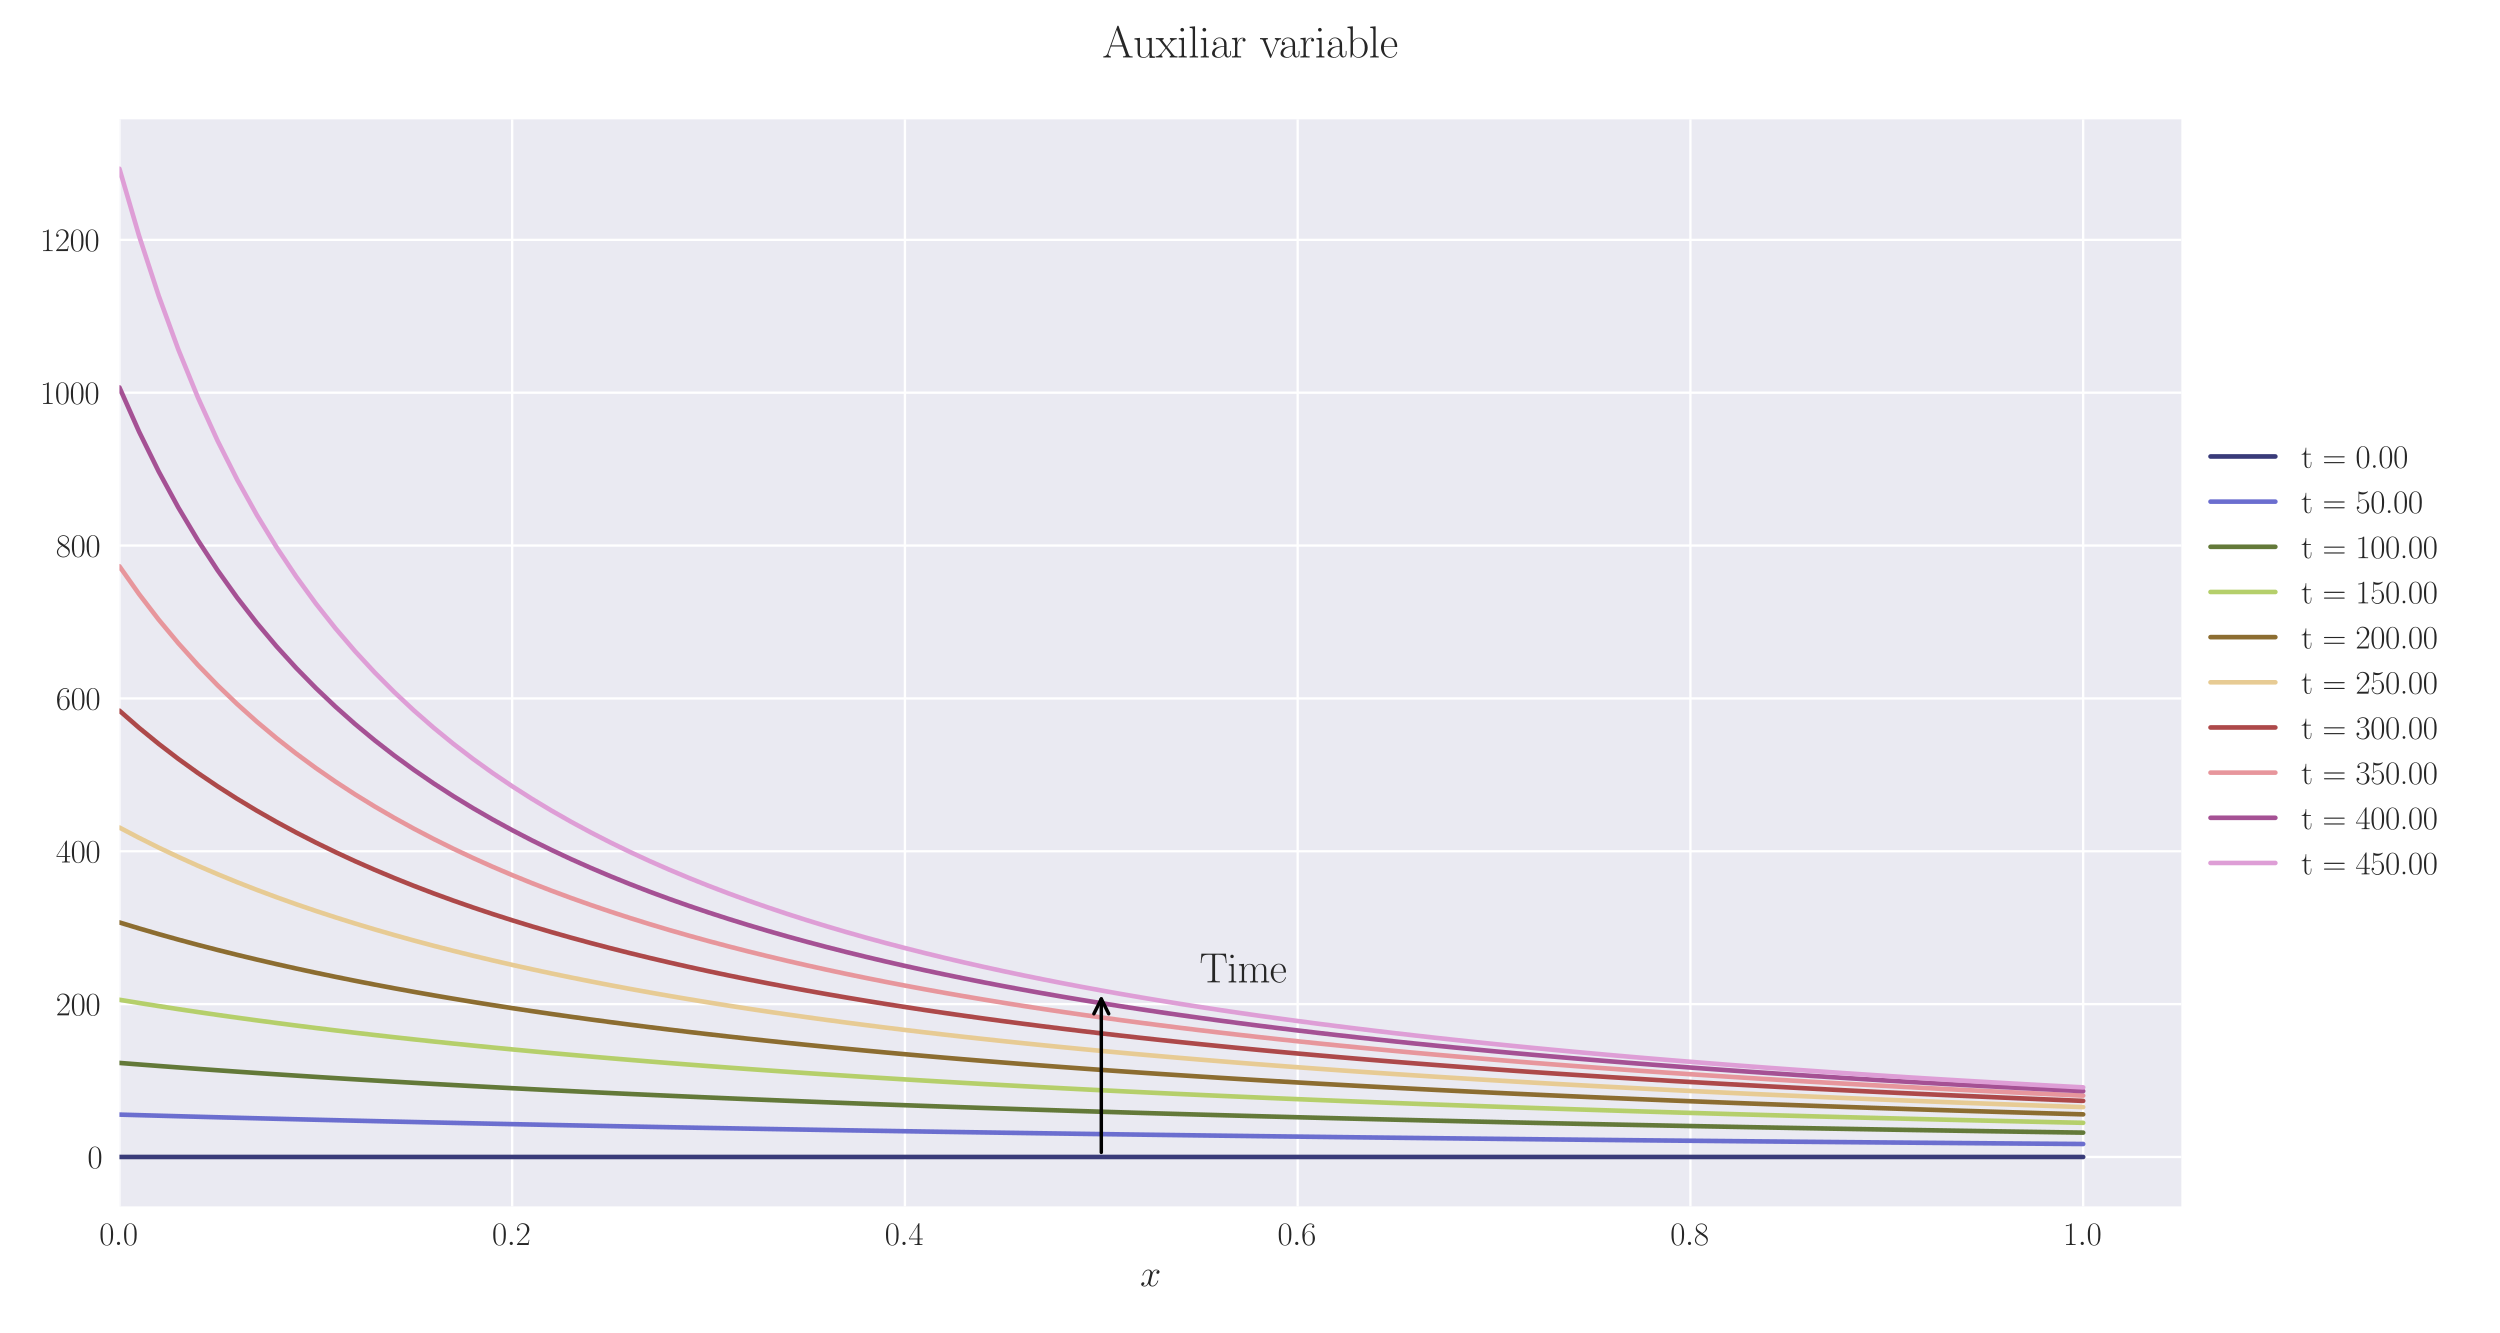 <?xml version="1.0" encoding="utf-8" standalone="no"?>
<!DOCTYPE svg PUBLIC "-//W3C//DTD SVG 1.1//EN"
  "http://www.w3.org/Graphics/SVG/1.1/DTD/svg11.dtd">
<svg xmlns:xlink="http://www.w3.org/1999/xlink" width="1080pt" height="576pt" viewBox="0 0 1080 576" xmlns="http://www.w3.org/2000/svg" version="1.1">
 <defs>
  <style type="text/css">*{stroke-linejoin: round; stroke-linecap: butt}</style>
 </defs>
 <g id="figure_1">
  <g id="patch_1">
   <path d="M 0 576 
L 1080 576 
L 1080 0 
L 0 0 
z
" style="fill: #ffffff"/>
  </g>
  <g id="axes_1">
   <g id="patch_2">
    <path d="M 51.594 521.153 
L 942.346 521.153 
L 942.346 51.564 
L 51.594 51.564 
z
" style="fill: #eaeaf2"/>
   </g>
   <g id="matplotlib.axis_1">
    <g id="xtick_1">
     <g id="line2d_1">
      <path d="M 51.594 521.153 
L 51.594 51.564 
" clip-path="url(#pe4dd9ac6c1)" style="fill: none; stroke: #ffffff; stroke-linecap: round"/>
     </g>
     <g id="line2d_2"/>
     <g id="text_1">
      <!-- $\mathdefault{0.0}$ -->
      <g style="fill: #262626" transform="translate(42.869 537.839) scale(0.14 -0.14)">
       <defs>
        <path id="CMR17-30" d="M 2688 2025 
C 2688 2416 2682 3080 2413 3591 
C 2176 4039 1798 4198 1466 4198 
C 1158 4198 768 4058 525 3597 
C 269 3118 243 2524 243 2025 
C 243 1661 250 1106 448 619 
C 723 -39 1216 -128 1466 -128 
C 1760 -128 2208 -7 2470 600 
C 2662 1042 2688 1559 2688 2025 
z
M 1466 -26 
C 1056 -26 813 325 723 812 
C 653 1188 653 1738 653 2096 
C 653 2588 653 2997 736 3387 
C 858 3929 1216 4096 1466 4096 
C 1728 4096 2067 3923 2189 3400 
C 2272 3036 2278 2607 2278 2096 
C 2278 1680 2278 1169 2202 792 
C 2067 95 1690 -26 1466 -26 
z
" transform="scale(0.016)"/>
        <path id="CMMI12-3a" d="M 1178 307 
C 1178 492 1024 619 870 619 
C 685 619 557 466 557 313 
C 557 128 710 0 864 0 
C 1050 0 1178 153 1178 307 
z
" transform="scale(0.016)"/>
       </defs>
       <use xlink:href="#CMR17-30" transform="scale(0.996)"/>
       <use xlink:href="#CMMI12-3a" transform="translate(45.69 0) scale(0.996)"/>
       <use xlink:href="#CMR17-30" transform="translate(72.788 0) scale(0.996)"/>
      </g>
     </g>
    </g>
    <g id="xtick_2">
     <g id="line2d_3">
      <path d="M 221.261 521.153 
L 221.261 51.564 
" clip-path="url(#pe4dd9ac6c1)" style="fill: none; stroke: #ffffff; stroke-linecap: round"/>
     </g>
     <g id="line2d_4"/>
     <g id="text_2">
      <!-- $\mathdefault{0.2}$ -->
      <g style="fill: #262626" transform="translate(212.536 537.839) scale(0.14 -0.14)">
       <defs>
        <path id="CMR17-32" d="M 2669 989 
L 2554 989 
C 2490 536 2438 459 2413 420 
C 2381 369 1920 369 1830 369 
L 602 369 
C 832 619 1280 1072 1824 1597 
C 2214 1967 2669 2402 2669 3035 
C 2669 3790 2067 4224 1395 4224 
C 691 4224 262 3604 262 3030 
C 262 2780 448 2748 525 2748 
C 589 2748 781 2787 781 3010 
C 781 3207 614 3264 525 3264 
C 486 3264 448 3258 422 3245 
C 544 3790 915 4058 1306 4058 
C 1862 4058 2227 3617 2227 3035 
C 2227 2479 1901 2000 1536 1584 
L 262 146 
L 262 0 
L 2515 0 
L 2669 989 
z
" transform="scale(0.016)"/>
       </defs>
       <use xlink:href="#CMR17-30" transform="scale(0.996)"/>
       <use xlink:href="#CMMI12-3a" transform="translate(45.69 0) scale(0.996)"/>
       <use xlink:href="#CMR17-32" transform="translate(72.788 0) scale(0.996)"/>
      </g>
     </g>
    </g>
    <g id="xtick_3">
     <g id="line2d_5">
      <path d="M 390.928 521.153 
L 390.928 51.564 
" clip-path="url(#pe4dd9ac6c1)" style="fill: none; stroke: #ffffff; stroke-linecap: round"/>
     </g>
     <g id="line2d_6"/>
     <g id="text_3">
      <!-- $\mathdefault{0.4}$ -->
      <g style="fill: #262626" transform="translate(382.203 537.839) scale(0.14 -0.14)">
       <defs>
        <path id="CMR17-34" d="M 2150 4122 
C 2150 4256 2144 4256 2029 4256 
L 128 1254 
L 128 1088 
L 1779 1088 
L 1779 457 
C 1779 224 1766 160 1318 160 
L 1197 160 
L 1197 0 
C 1402 0 1747 0 1965 0 
C 2182 0 2528 0 2733 0 
L 2733 160 
L 2611 160 
C 2163 160 2150 224 2150 457 
L 2150 1088 
L 2803 1088 
L 2803 1254 
L 2150 1254 
L 2150 4122 
z
M 1798 3703 
L 1798 1254 
L 256 1254 
L 1798 3703 
z
" transform="scale(0.016)"/>
       </defs>
       <use xlink:href="#CMR17-30" transform="scale(0.996)"/>
       <use xlink:href="#CMMI12-3a" transform="translate(45.69 0) scale(0.996)"/>
       <use xlink:href="#CMR17-34" transform="translate(72.788 0) scale(0.996)"/>
      </g>
     </g>
    </g>
    <g id="xtick_4">
     <g id="line2d_7">
      <path d="M 560.595 521.153 
L 560.595 51.564 
" clip-path="url(#pe4dd9ac6c1)" style="fill: none; stroke: #ffffff; stroke-linecap: round"/>
     </g>
     <g id="line2d_8"/>
     <g id="text_4">
      <!-- $\mathdefault{0.6}$ -->
      <g style="fill: #262626" transform="translate(551.87 537.839) scale(0.14 -0.14)">
       <defs>
        <path id="CMR17-36" d="M 678 2176 
C 678 3690 1395 4032 1811 4032 
C 1946 4032 2272 4009 2400 3776 
C 2298 3776 2106 3776 2106 3553 
C 2106 3381 2246 3323 2336 3323 
C 2394 3323 2566 3348 2566 3560 
C 2566 3954 2246 4179 1805 4179 
C 1043 4179 243 3390 243 1984 
C 243 253 966 -128 1478 -128 
C 2099 -128 2688 427 2688 1283 
C 2688 2081 2170 2662 1517 2662 
C 1126 2662 838 2407 678 1960 
L 678 2176 
z
M 1478 25 
C 691 25 691 1200 691 1436 
C 691 1896 909 2560 1504 2560 
C 1613 2560 1926 2560 2138 2120 
C 2253 1870 2253 1609 2253 1289 
C 2253 944 2253 690 2118 434 
C 1978 171 1773 25 1478 25 
z
" transform="scale(0.016)"/>
       </defs>
       <use xlink:href="#CMR17-30" transform="scale(0.996)"/>
       <use xlink:href="#CMMI12-3a" transform="translate(45.69 0) scale(0.996)"/>
       <use xlink:href="#CMR17-36" transform="translate(72.788 0) scale(0.996)"/>
      </g>
     </g>
    </g>
    <g id="xtick_5">
     <g id="line2d_9">
      <path d="M 730.262 521.153 
L 730.262 51.564 
" clip-path="url(#pe4dd9ac6c1)" style="fill: none; stroke: #ffffff; stroke-linecap: round"/>
     </g>
     <g id="line2d_10"/>
     <g id="text_5">
      <!-- $\mathdefault{0.8}$ -->
      <g style="fill: #262626" transform="translate(721.537 537.839) scale(0.14 -0.14)">
       <defs>
        <path id="CMR17-38" d="M 1741 2264 
C 2144 2467 2554 2773 2554 3263 
C 2554 3841 1990 4179 1472 4179 
C 890 4179 378 3759 378 3180 
C 378 3021 416 2747 666 2505 
C 730 2442 998 2251 1171 2130 
C 883 1983 211 1634 211 934 
C 211 279 838 -128 1459 -128 
C 2144 -128 2720 362 2720 1010 
C 2720 1590 2330 1857 2074 2029 
L 1741 2264 
z
M 902 2822 
C 851 2854 595 3051 595 3351 
C 595 3739 998 4032 1459 4032 
C 1965 4032 2336 3676 2336 3262 
C 2336 2669 1670 2331 1638 2331 
C 1632 2331 1626 2331 1574 2370 
L 902 2822 
z
M 2080 1519 
C 2176 1449 2483 1240 2483 851 
C 2483 381 2010 25 1472 25 
C 890 25 448 438 448 940 
C 448 1443 838 1862 1280 2060 
L 2080 1519 
z
" transform="scale(0.016)"/>
       </defs>
       <use xlink:href="#CMR17-30" transform="scale(0.996)"/>
       <use xlink:href="#CMMI12-3a" transform="translate(45.69 0) scale(0.996)"/>
       <use xlink:href="#CMR17-38" transform="translate(72.788 0) scale(0.996)"/>
      </g>
     </g>
    </g>
    <g id="xtick_6">
     <g id="line2d_11">
      <path d="M 899.929 521.153 
L 899.929 51.564 
" clip-path="url(#pe4dd9ac6c1)" style="fill: none; stroke: #ffffff; stroke-linecap: round"/>
     </g>
     <g id="line2d_12"/>
     <g id="text_6">
      <!-- $\mathdefault{1.0}$ -->
      <g style="fill: #262626" transform="translate(891.204 537.839) scale(0.14 -0.14)">
       <defs>
        <path id="CMR17-31" d="M 1702 4058 
C 1702 4192 1696 4192 1606 4192 
C 1357 3916 979 3827 621 3827 
C 602 3827 570 3827 563 3808 
C 557 3795 557 3782 557 3648 
C 755 3648 1088 3686 1344 3839 
L 1344 461 
C 1344 236 1331 160 781 160 
L 589 160 
L 589 0 
C 896 0 1216 0 1523 0 
C 1830 0 2150 0 2458 0 
L 2458 160 
L 2266 160 
C 1715 160 1702 230 1702 458 
L 1702 4058 
z
" transform="scale(0.016)"/>
       </defs>
       <use xlink:href="#CMR17-31" transform="scale(0.996)"/>
       <use xlink:href="#CMMI12-3a" transform="translate(45.69 0) scale(0.996)"/>
       <use xlink:href="#CMR17-30" transform="translate(72.788 0) scale(0.996)"/>
      </g>
     </g>
    </g>
    <g id="text_7">
     <!-- $x$ -->
     <g style="fill: #262626" transform="translate(492.535 555.621) scale(0.16 -0.16)">
      <defs>
       <path id="CMMI12-78" d="M 3034 2606 
C 2829 2567 2752 2414 2752 2293 
C 2752 2139 2874 2088 2963 2088 
C 3155 2088 3290 2254 3290 2427 
C 3290 2695 2982 2816 2714 2816 
C 2323 2816 2106 2433 2048 2312 
C 1901 2816 1504 2816 1389 2816 
C 736 2816 390 1980 390 1839 
C 390 1814 416 1782 461 1782 
C 512 1782 525 1820 538 1846 
C 755 2555 1184 2689 1370 2689 
C 1658 2689 1715 2420 1715 2267 
C 1715 2127 1677 1980 1600 1673 
L 1382 798 
C 1286 415 1101 64 762 64 
C 730 64 570 64 435 147 
C 666 192 717 383 717 460 
C 717 588 621 664 499 664 
C 346 664 179 530 179 326 
C 179 57 480 -64 755 -64 
C 1062 -64 1280 179 1414 441 
C 1517 64 1837 -64 2074 -64 
C 2726 -64 3072 773 3072 913 
C 3072 945 3046 971 3008 971 
C 2950 971 2944 939 2925 888 
C 2752 326 2381 64 2093 64 
C 1869 64 1747 230 1747 492 
C 1747 632 1773 734 1875 1156 
L 2099 2024 
C 2195 2408 2413 2689 2707 2689 
C 2720 2689 2899 2689 3034 2606 
z
" transform="scale(0.016)"/>
      </defs>
      <use xlink:href="#CMMI12-78" transform="scale(0.996)"/>
     </g>
    </g>
   </g>
   <g id="matplotlib.axis_2">
    <g id="ytick_1">
     <g id="line2d_13">
      <path d="M 51.594 499.808 
L 942.346 499.808 
" clip-path="url(#pe4dd9ac6c1)" style="fill: none; stroke: #ffffff; stroke-linecap: round"/>
     </g>
     <g id="line2d_14"/>
     <g id="text_8">
      <!-- $\mathdefault{0}$ -->
      <g style="fill: #262626" transform="translate(37.765 504.651) scale(0.14 -0.14)">
       <use xlink:href="#CMR17-30" transform="scale(0.996)"/>
      </g>
     </g>
    </g>
    <g id="ytick_2">
     <g id="line2d_15">
      <path d="M 51.594 433.777 
L 942.346 433.777 
" clip-path="url(#pe4dd9ac6c1)" style="fill: none; stroke: #ffffff; stroke-linecap: round"/>
     </g>
     <g id="line2d_16"/>
     <g id="text_9">
      <!-- $\mathdefault{200}$ -->
      <g style="fill: #262626" transform="translate(24.108 438.62) scale(0.14 -0.14)">
       <use xlink:href="#CMR17-32" transform="scale(0.996)"/>
       <use xlink:href="#CMR17-30" transform="translate(45.69 0) scale(0.996)"/>
       <use xlink:href="#CMR17-30" transform="translate(91.381 0) scale(0.996)"/>
      </g>
     </g>
    </g>
    <g id="ytick_3">
     <g id="line2d_17">
      <path d="M 51.594 367.746 
L 942.346 367.746 
" clip-path="url(#pe4dd9ac6c1)" style="fill: none; stroke: #ffffff; stroke-linecap: round"/>
     </g>
     <g id="line2d_18"/>
     <g id="text_10">
      <!-- $\mathdefault{400}$ -->
      <g style="fill: #262626" transform="translate(24.108 372.589) scale(0.14 -0.14)">
       <use xlink:href="#CMR17-34" transform="scale(0.996)"/>
       <use xlink:href="#CMR17-30" transform="translate(45.69 0) scale(0.996)"/>
       <use xlink:href="#CMR17-30" transform="translate(91.381 0) scale(0.996)"/>
      </g>
     </g>
    </g>
    <g id="ytick_4">
     <g id="line2d_19">
      <path d="M 51.594 301.715 
L 942.346 301.715 
" clip-path="url(#pe4dd9ac6c1)" style="fill: none; stroke: #ffffff; stroke-linecap: round"/>
     </g>
     <g id="line2d_20"/>
     <g id="text_11">
      <!-- $\mathdefault{600}$ -->
      <g style="fill: #262626" transform="translate(24.108 306.558) scale(0.14 -0.14)">
       <use xlink:href="#CMR17-36" transform="scale(0.996)"/>
       <use xlink:href="#CMR17-30" transform="translate(45.69 0) scale(0.996)"/>
       <use xlink:href="#CMR17-30" transform="translate(91.381 0) scale(0.996)"/>
      </g>
     </g>
    </g>
    <g id="ytick_5">
     <g id="line2d_21">
      <path d="M 51.594 235.684 
L 942.346 235.684 
" clip-path="url(#pe4dd9ac6c1)" style="fill: none; stroke: #ffffff; stroke-linecap: round"/>
     </g>
     <g id="line2d_22"/>
     <g id="text_12">
      <!-- $\mathdefault{800}$ -->
      <g style="fill: #262626" transform="translate(24.108 240.527) scale(0.14 -0.14)">
       <use xlink:href="#CMR17-38" transform="scale(0.996)"/>
       <use xlink:href="#CMR17-30" transform="translate(45.69 0) scale(0.996)"/>
       <use xlink:href="#CMR17-30" transform="translate(91.381 0) scale(0.996)"/>
      </g>
     </g>
    </g>
    <g id="ytick_6">
     <g id="line2d_23">
      <path d="M 51.594 169.653 
L 942.346 169.653 
" clip-path="url(#pe4dd9ac6c1)" style="fill: none; stroke: #ffffff; stroke-linecap: round"/>
     </g>
     <g id="line2d_24"/>
     <g id="text_13">
      <!-- $\mathdefault{1000}$ -->
      <g style="fill: #262626" transform="translate(17.28 174.496) scale(0.14 -0.14)">
       <use xlink:href="#CMR17-31" transform="scale(0.996)"/>
       <use xlink:href="#CMR17-30" transform="translate(45.69 0) scale(0.996)"/>
       <use xlink:href="#CMR17-30" transform="translate(91.381 0) scale(0.996)"/>
       <use xlink:href="#CMR17-30" transform="translate(137.071 0) scale(0.996)"/>
      </g>
     </g>
    </g>
    <g id="ytick_7">
     <g id="line2d_25">
      <path d="M 51.594 103.622 
L 942.346 103.622 
" clip-path="url(#pe4dd9ac6c1)" style="fill: none; stroke: #ffffff; stroke-linecap: round"/>
     </g>
     <g id="line2d_26"/>
     <g id="text_14">
      <!-- $\mathdefault{1200}$ -->
      <g style="fill: #262626" transform="translate(17.28 108.465) scale(0.14 -0.14)">
       <use xlink:href="#CMR17-31" transform="scale(0.996)"/>
       <use xlink:href="#CMR17-32" transform="translate(45.69 0) scale(0.996)"/>
       <use xlink:href="#CMR17-30" transform="translate(91.381 0) scale(0.996)"/>
       <use xlink:href="#CMR17-30" transform="translate(137.071 0) scale(0.996)"/>
      </g>
     </g>
    </g>
   </g>
   <g id="line2d_27">
    <path d="M 51.594 499.808 
L 60.077 499.808 
L 68.561 499.808 
L 77.044 499.808 
L 85.527 499.808 
L 94.011 499.808 
L 102.494 499.808 
L 110.977 499.808 
L 119.461 499.808 
L 127.944 499.808 
L 136.427 499.808 
L 144.911 499.808 
L 153.394 499.808 
L 161.878 499.808 
L 170.361 499.808 
L 178.844 499.808 
L 187.328 499.808 
L 195.811 499.808 
L 204.294 499.808 
L 212.778 499.808 
L 221.261 499.808 
L 229.744 499.808 
L 238.228 499.808 
L 246.711 499.808 
L 255.194 499.808 
L 263.678 499.808 
L 272.161 499.808 
L 280.645 499.808 
L 289.128 499.808 
L 297.611 499.808 
L 306.095 499.808 
L 314.578 499.808 
L 323.061 499.808 
L 331.545 499.808 
L 340.028 499.808 
L 348.511 499.808 
L 356.995 499.808 
L 365.478 499.808 
L 373.961 499.808 
L 382.445 499.808 
L 390.928 499.808 
L 399.411 499.808 
L 407.895 499.808 
L 416.378 499.808 
L 424.862 499.808 
L 433.345 499.808 
L 441.828 499.808 
L 450.312 499.808 
L 458.795 499.808 
L 467.278 499.808 
L 475.762 499.808 
L 484.245 499.808 
L 492.728 499.808 
L 501.212 499.808 
L 509.695 499.808 
L 518.178 499.808 
L 526.662 499.808 
L 535.145 499.808 
L 543.629 499.808 
L 552.112 499.808 
L 560.595 499.808 
L 569.079 499.808 
L 577.562 499.808 
L 586.045 499.808 
L 594.529 499.808 
L 603.012 499.808 
L 611.495 499.808 
L 619.979 499.808 
L 628.462 499.808 
L 636.945 499.808 
L 645.429 499.808 
L 653.912 499.808 
L 662.395 499.808 
L 670.879 499.808 
L 679.362 499.808 
L 687.846 499.808 
L 696.329 499.808 
L 704.812 499.808 
L 713.296 499.808 
L 721.779 499.808 
L 730.262 499.808 
L 738.746 499.808 
L 747.229 499.808 
L 755.712 499.808 
L 764.196 499.808 
L 772.679 499.808 
L 781.162 499.808 
L 789.646 499.808 
L 798.129 499.808 
L 806.612 499.808 
L 815.096 499.808 
L 823.579 499.808 
L 832.063 499.808 
L 840.546 499.808 
L 849.029 499.808 
L 857.513 499.808 
L 865.996 499.808 
L 874.479 499.808 
L 882.963 499.808 
L 891.446 499.808 
L 899.929 499.808 
" clip-path="url(#pe4dd9ac6c1)" style="fill: none; stroke: #393b79; stroke-width: 2; stroke-linecap: round"/>
   </g>
   <g id="line2d_28">
    <path d="M 51.594 481.51 
L 60.077 481.747 
L 68.561 481.981 
L 77.044 482.212 
L 85.527 482.439 
L 94.011 482.662 
L 102.494 482.881 
L 110.977 483.098 
L 119.461 483.311 
L 127.944 483.52 
L 136.427 483.727 
L 144.911 483.93 
L 153.394 484.13 
L 161.878 484.327 
L 170.361 484.522 
L 178.844 484.713 
L 187.328 484.902 
L 195.811 485.087 
L 204.294 485.27 
L 212.778 485.451 
L 221.261 485.628 
L 229.744 485.803 
L 238.228 485.976 
L 246.711 486.146 
L 255.194 486.313 
L 263.678 486.478 
L 272.161 486.641 
L 280.645 486.801 
L 289.128 486.959 
L 297.611 487.115 
L 306.095 487.269 
L 314.578 487.42 
L 323.061 487.57 
L 331.545 487.717 
L 340.028 487.862 
L 348.511 488.005 
L 356.995 488.147 
L 365.478 488.286 
L 373.961 488.423 
L 382.445 488.559 
L 390.928 488.692 
L 399.411 488.824 
L 407.895 488.954 
L 416.378 489.082 
L 424.862 489.209 
L 433.345 489.334 
L 441.828 489.457 
L 450.312 489.578 
L 458.795 489.698 
L 467.278 489.816 
L 475.762 489.933 
L 484.245 490.048 
L 492.728 490.161 
L 501.212 490.273 
L 509.695 490.384 
L 518.178 490.493 
L 526.662 490.601 
L 535.145 490.707 
L 543.629 490.812 
L 552.112 490.916 
L 560.595 491.018 
L 569.079 491.119 
L 577.562 491.219 
L 586.045 491.317 
L 594.529 491.414 
L 603.012 491.51 
L 611.495 491.605 
L 619.979 491.698 
L 628.462 491.79 
L 636.945 491.881 
L 645.429 491.971 
L 653.912 492.06 
L 662.395 492.148 
L 670.879 492.234 
L 679.362 492.32 
L 687.846 492.404 
L 696.329 492.488 
L 704.812 492.57 
L 713.296 492.651 
L 721.779 492.732 
L 730.262 492.811 
L 738.746 492.889 
L 747.229 492.966 
L 755.712 493.043 
L 764.196 493.118 
L 772.679 493.193 
L 781.162 493.266 
L 789.646 493.339 
L 798.129 493.411 
L 806.612 493.482 
L 815.096 493.552 
L 823.579 493.621 
L 832.063 493.69 
L 840.546 493.757 
L 849.029 493.824 
L 857.513 493.89 
L 865.996 493.956 
L 874.479 494.02 
L 882.963 494.084 
L 891.446 494.147 
L 899.929 494.209 
" clip-path="url(#pe4dd9ac6c1)" style="fill: none; stroke: #6b6ecf; stroke-width: 2; stroke-linecap: round"/>
   </g>
   <g id="line2d_29">
    <path d="M 51.594 459.179 
L 60.077 459.844 
L 68.561 460.495 
L 77.044 461.131 
L 85.527 461.753 
L 94.011 462.362 
L 102.494 462.957 
L 110.977 463.539 
L 119.461 464.109 
L 127.944 464.667 
L 136.427 465.213 
L 144.911 465.748 
L 153.394 466.271 
L 161.878 466.784 
L 170.361 467.286 
L 178.844 467.779 
L 187.328 468.261 
L 195.811 468.734 
L 204.294 469.197 
L 212.778 469.651 
L 221.261 470.097 
L 229.744 470.533 
L 238.228 470.962 
L 246.711 471.382 
L 255.194 471.794 
L 263.678 472.199 
L 272.161 472.596 
L 280.645 472.985 
L 289.128 473.367 
L 297.611 473.743 
L 306.095 474.111 
L 314.578 474.473 
L 323.061 474.828 
L 331.545 475.177 
L 340.028 475.52 
L 348.511 475.856 
L 356.995 476.187 
L 365.478 476.512 
L 373.961 476.831 
L 382.445 477.144 
L 390.928 477.453 
L 399.411 477.756 
L 407.895 478.054 
L 416.378 478.347 
L 424.862 478.635 
L 433.345 478.918 
L 441.828 479.196 
L 450.312 479.47 
L 458.795 479.739 
L 467.278 480.004 
L 475.762 480.264 
L 484.245 480.521 
L 492.728 480.773 
L 501.212 481.021 
L 509.695 481.265 
L 518.178 481.505 
L 526.662 481.742 
L 535.145 481.975 
L 543.629 482.204 
L 552.112 482.429 
L 560.595 482.651 
L 569.079 482.87 
L 577.562 483.085 
L 586.045 483.297 
L 594.529 483.506 
L 603.012 483.711 
L 611.495 483.913 
L 619.979 484.113 
L 628.462 484.309 
L 636.945 484.503 
L 645.429 484.693 
L 653.912 484.881 
L 662.395 485.066 
L 670.879 485.248 
L 679.362 485.428 
L 687.846 485.604 
L 696.329 485.779 
L 704.812 485.951 
L 713.296 486.12 
L 721.779 486.287 
L 730.262 486.451 
L 738.746 486.613 
L 747.229 486.773 
L 755.712 486.931 
L 764.196 487.086 
L 772.679 487.239 
L 781.162 487.39 
L 789.646 487.539 
L 798.129 487.686 
L 806.612 487.831 
L 815.096 487.974 
L 823.579 488.114 
L 832.063 488.253 
L 840.546 488.39 
L 849.029 488.525 
L 857.513 488.659 
L 865.996 488.79 
L 874.479 488.92 
L 882.963 489.048 
L 891.446 489.174 
L 899.929 489.298 
" clip-path="url(#pe4dd9ac6c1)" style="fill: none; stroke: #637939; stroke-width: 2; stroke-linecap: round"/>
   </g>
   <g id="line2d_30">
    <path d="M 51.594 431.898 
L 60.077 433.288 
L 68.561 434.636 
L 77.044 435.944 
L 85.527 437.213 
L 94.011 438.444 
L 102.494 439.64 
L 110.977 440.802 
L 119.461 441.932 
L 127.944 443.029 
L 136.427 444.097 
L 144.911 445.135 
L 153.394 446.146 
L 161.878 447.13 
L 170.361 448.087 
L 178.844 449.02 
L 187.328 449.929 
L 195.811 450.815 
L 204.294 451.678 
L 212.778 452.52 
L 221.261 453.342 
L 229.744 454.143 
L 238.228 454.924 
L 246.711 455.687 
L 255.194 456.432 
L 263.678 457.16 
L 272.161 457.87 
L 280.645 458.564 
L 289.128 459.242 
L 297.611 459.905 
L 306.095 460.553 
L 314.578 461.187 
L 323.061 461.806 
L 331.545 462.412 
L 340.028 463.005 
L 348.511 463.585 
L 356.995 464.153 
L 365.478 464.709 
L 373.961 465.253 
L 382.445 465.786 
L 390.928 466.308 
L 399.411 466.819 
L 407.895 467.319 
L 416.378 467.81 
L 424.862 468.291 
L 433.345 468.762 
L 441.828 469.224 
L 450.312 469.677 
L 458.795 470.121 
L 467.278 470.556 
L 475.762 470.983 
L 484.245 471.402 
L 492.728 471.813 
L 501.212 472.216 
L 509.695 472.612 
L 518.178 473.001 
L 526.662 473.382 
L 535.145 473.756 
L 543.629 474.123 
L 552.112 474.484 
L 560.595 474.838 
L 569.079 475.186 
L 577.562 475.528 
L 586.045 475.864 
L 594.529 476.194 
L 603.012 476.518 
L 611.495 476.836 
L 619.979 477.149 
L 628.462 477.457 
L 636.945 477.759 
L 645.429 478.057 
L 653.912 478.349 
L 662.395 478.636 
L 670.879 478.919 
L 679.362 479.196 
L 687.846 479.47 
L 696.329 479.738 
L 704.812 480.003 
L 713.296 480.263 
L 721.779 480.519 
L 730.262 480.77 
L 738.746 481.018 
L 747.229 481.262 
L 755.712 481.502 
L 764.196 481.738 
L 772.679 481.97 
L 781.162 482.199 
L 789.646 482.424 
L 798.129 482.646 
L 806.612 482.864 
L 815.096 483.079 
L 823.579 483.29 
L 832.063 483.498 
L 840.546 483.704 
L 849.029 483.906 
L 857.513 484.105 
L 865.996 484.301 
L 874.479 484.494 
L 882.963 484.684 
L 891.446 484.872 
L 899.929 485.057 
" clip-path="url(#pe4dd9ac6c1)" style="fill: none; stroke: #b5cf6b; stroke-width: 2; stroke-linecap: round"/>
   </g>
   <g id="line2d_31">
    <path d="M 51.594 398.497 
L 60.077 401.069 
L 68.561 403.539 
L 77.044 405.912 
L 85.527 408.194 
L 94.011 410.389 
L 102.494 412.504 
L 110.977 414.54 
L 119.461 416.504 
L 127.944 418.399 
L 136.427 420.227 
L 144.911 421.993 
L 153.394 423.699 
L 161.878 425.349 
L 170.361 426.944 
L 178.844 428.488 
L 187.328 429.983 
L 195.811 431.431 
L 204.294 432.835 
L 212.778 434.195 
L 221.261 435.514 
L 229.744 436.795 
L 238.228 438.037 
L 246.711 439.244 
L 255.194 440.416 
L 263.678 441.555 
L 272.161 442.662 
L 280.645 443.738 
L 289.128 444.785 
L 297.611 445.804 
L 306.095 446.796 
L 314.578 447.762 
L 323.061 448.702 
L 331.545 449.618 
L 340.028 450.511 
L 348.511 451.381 
L 356.995 452.23 
L 365.478 453.057 
L 373.961 453.864 
L 382.445 454.652 
L 390.928 455.421 
L 399.411 456.171 
L 407.895 456.904 
L 416.378 457.619 
L 424.862 458.319 
L 433.345 459.002 
L 441.828 459.669 
L 450.312 460.322 
L 458.795 460.96 
L 467.278 461.584 
L 475.762 462.194 
L 484.245 462.791 
L 492.728 463.375 
L 501.212 463.947 
L 509.695 464.507 
L 518.178 465.054 
L 526.662 465.591 
L 535.145 466.116 
L 543.629 466.631 
L 552.112 467.134 
L 560.595 467.628 
L 569.079 468.112 
L 577.562 468.586 
L 586.045 469.051 
L 594.529 469.507 
L 603.012 469.954 
L 611.495 470.392 
L 619.979 470.822 
L 628.462 471.243 
L 636.945 471.657 
L 645.429 472.063 
L 653.912 472.461 
L 662.395 472.852 
L 670.879 473.236 
L 679.362 473.612 
L 687.846 473.982 
L 696.329 474.345 
L 704.812 474.701 
L 713.296 475.051 
L 721.779 475.395 
L 730.262 475.733 
L 738.746 476.065 
L 747.229 476.391 
L 755.712 476.711 
L 764.196 477.026 
L 772.679 477.335 
L 781.162 477.639 
L 789.646 477.938 
L 798.129 478.232 
L 806.612 478.521 
L 815.096 478.805 
L 823.579 479.085 
L 832.063 479.36 
L 840.546 479.63 
L 849.029 479.896 
L 857.513 480.157 
L 865.996 480.415 
L 874.479 480.668 
L 882.963 480.917 
L 891.446 481.162 
L 899.929 481.403 
" clip-path="url(#pe4dd9ac6c1)" style="fill: none; stroke: #8c6d31; stroke-width: 2; stroke-linecap: round"/>
   </g>
   <g id="line2d_32">
    <path d="M 51.594 357.495 
L 60.077 361.95 
L 68.561 366.177 
L 77.044 370.194 
L 85.527 374.015 
L 94.011 377.654 
L 102.494 381.124 
L 110.977 384.435 
L 119.461 387.599 
L 127.944 390.624 
L 136.427 393.52 
L 144.911 396.294 
L 153.394 398.954 
L 161.878 401.506 
L 170.361 403.957 
L 178.844 406.312 
L 187.328 408.577 
L 195.811 410.757 
L 204.294 412.856 
L 212.778 414.879 
L 221.261 416.83 
L 229.744 418.712 
L 238.228 420.528 
L 246.711 422.283 
L 255.194 423.978 
L 263.678 425.618 
L 272.161 427.203 
L 280.645 428.738 
L 289.128 430.224 
L 297.611 431.664 
L 306.095 433.059 
L 314.578 434.412 
L 323.061 435.724 
L 331.545 436.997 
L 340.028 438.233 
L 348.511 439.434 
L 356.995 440.599 
L 365.478 441.732 
L 373.961 442.834 
L 382.445 443.905 
L 390.928 444.947 
L 399.411 445.961 
L 407.895 446.948 
L 416.378 447.909 
L 424.862 448.845 
L 433.345 449.757 
L 441.828 450.646 
L 450.312 451.512 
L 458.795 452.357 
L 467.278 453.181 
L 475.762 453.984 
L 484.245 454.769 
L 492.728 455.534 
L 501.212 456.281 
L 509.695 457.011 
L 518.178 457.724 
L 526.662 458.42 
L 535.145 459.101 
L 543.629 459.766 
L 552.112 460.416 
L 560.595 461.051 
L 569.079 461.673 
L 577.562 462.281 
L 586.045 462.876 
L 594.529 463.457 
L 603.012 464.027 
L 611.495 464.585 
L 619.979 465.13 
L 628.462 465.665 
L 636.945 466.188 
L 645.429 466.701 
L 653.912 467.203 
L 662.395 467.695 
L 670.879 468.178 
L 679.362 468.65 
L 687.846 469.114 
L 696.329 469.568 
L 704.812 470.013 
L 713.296 470.45 
L 721.779 470.879 
L 730.262 471.299 
L 738.746 471.711 
L 747.229 472.116 
L 755.712 472.513 
L 764.196 472.902 
L 772.679 473.285 
L 781.162 473.66 
L 789.646 474.029 
L 798.129 474.391 
L 806.612 474.746 
L 815.096 475.095 
L 823.579 475.438 
L 832.063 475.775 
L 840.546 476.106 
L 849.029 476.431 
L 857.513 476.75 
L 865.996 477.064 
L 874.479 477.373 
L 882.963 477.676 
L 891.446 477.974 
L 899.929 478.268 
" clip-path="url(#pe4dd9ac6c1)" style="fill: none; stroke: #e7cb94; stroke-width: 2; stroke-linecap: round"/>
   </g>
   <g id="line2d_33">
    <path d="M 51.594 307.008 
L 60.077 314.419 
L 68.561 321.353 
L 77.044 327.853 
L 85.527 333.959 
L 94.011 339.704 
L 102.494 345.12 
L 110.977 350.234 
L 119.461 355.07 
L 127.944 359.649 
L 136.427 363.991 
L 144.911 368.115 
L 153.394 372.035 
L 161.878 375.766 
L 170.361 379.322 
L 178.844 382.713 
L 187.328 385.952 
L 195.811 389.048 
L 204.294 392.009 
L 212.778 394.845 
L 221.261 397.563 
L 229.744 400.171 
L 238.228 402.673 
L 246.711 405.077 
L 255.194 407.389 
L 263.678 409.612 
L 272.161 411.753 
L 280.645 413.815 
L 289.128 415.802 
L 297.611 417.719 
L 306.095 419.57 
L 314.578 421.356 
L 323.061 423.082 
L 331.545 424.75 
L 340.028 426.364 
L 348.511 427.925 
L 356.995 429.436 
L 365.478 430.9 
L 373.961 432.318 
L 382.445 433.692 
L 390.928 435.026 
L 399.411 436.319 
L 407.895 437.574 
L 416.378 438.793 
L 424.862 439.977 
L 433.345 441.127 
L 441.828 442.245 
L 450.312 443.332 
L 458.795 444.389 
L 467.278 445.417 
L 475.762 446.418 
L 484.245 447.393 
L 492.728 448.342 
L 501.212 449.266 
L 509.695 450.167 
L 518.178 451.045 
L 526.662 451.901 
L 535.145 452.736 
L 543.629 453.55 
L 552.112 454.344 
L 560.595 455.12 
L 569.079 455.877 
L 577.562 456.616 
L 586.045 457.337 
L 594.529 458.042 
L 603.012 458.731 
L 611.495 459.404 
L 619.979 460.062 
L 628.462 460.705 
L 636.945 461.334 
L 645.429 461.949 
L 653.912 462.551 
L 662.395 463.14 
L 670.879 463.716 
L 679.362 464.28 
L 687.846 464.832 
L 696.329 465.372 
L 704.812 465.901 
L 713.296 466.42 
L 721.779 466.928 
L 730.262 467.425 
L 738.746 467.912 
L 747.229 468.39 
L 755.712 468.859 
L 764.196 469.318 
L 772.679 469.768 
L 781.162 470.209 
L 789.646 470.642 
L 798.129 471.067 
L 806.612 471.483 
L 815.096 471.892 
L 823.579 472.293 
L 832.063 472.686 
L 840.546 473.073 
L 849.029 473.452 
L 857.513 473.824 
L 865.996 474.189 
L 874.479 474.548 
L 882.963 474.901 
L 891.446 475.247 
L 899.929 475.587 
" clip-path="url(#pe4dd9ac6c1)" style="fill: none; stroke: #ad494a; stroke-width: 2; stroke-linecap: round"/>
   </g>
   <g id="line2d_34">
    <path d="M 51.594 244.645 
L 60.077 256.654 
L 68.561 267.697 
L 77.044 277.885 
L 85.527 287.314 
L 94.011 296.064 
L 102.494 304.205 
L 110.977 311.799 
L 119.461 318.897 
L 127.944 325.547 
L 136.427 331.79 
L 144.911 337.66 
L 153.394 343.191 
L 161.878 348.41 
L 170.361 353.342 
L 178.844 358.011 
L 187.328 362.436 
L 195.811 366.636 
L 204.294 370.627 
L 212.778 374.425 
L 221.261 378.042 
L 229.744 381.491 
L 238.228 384.784 
L 246.711 387.93 
L 255.194 390.939 
L 263.678 393.819 
L 272.161 396.579 
L 280.645 399.225 
L 289.128 401.765 
L 297.611 404.204 
L 306.095 406.548 
L 314.578 408.802 
L 323.061 410.972 
L 331.545 413.062 
L 340.028 415.076 
L 348.511 417.019 
L 356.995 418.892 
L 365.478 420.702 
L 373.961 422.449 
L 382.445 424.138 
L 390.928 425.771 
L 399.411 427.351 
L 407.895 428.88 
L 416.378 430.36 
L 424.862 431.795 
L 433.345 433.185 
L 441.828 434.533 
L 450.312 435.841 
L 458.795 437.11 
L 467.278 438.342 
L 475.762 439.538 
L 484.245 440.7 
L 492.728 441.83 
L 501.212 442.928 
L 509.695 443.995 
L 518.178 445.034 
L 526.662 446.045 
L 535.145 447.029 
L 543.629 447.988 
L 552.112 448.921 
L 560.595 449.83 
L 569.079 450.717 
L 577.562 451.581 
L 586.045 452.423 
L 594.529 453.245 
L 603.012 454.046 
L 611.495 454.829 
L 619.979 455.592 
L 628.462 456.338 
L 636.945 457.065 
L 645.429 457.776 
L 653.912 458.471 
L 662.395 459.15 
L 670.879 459.813 
L 679.362 460.462 
L 687.846 461.096 
L 696.329 461.716 
L 704.812 462.323 
L 713.296 462.916 
L 721.779 463.497 
L 730.262 464.065 
L 738.746 464.622 
L 747.229 465.167 
L 755.712 465.7 
L 764.196 466.222 
L 772.679 466.734 
L 781.162 467.235 
L 789.646 467.726 
L 798.129 468.208 
L 806.612 468.68 
L 815.096 469.142 
L 823.579 469.595 
L 832.063 470.04 
L 840.546 470.476 
L 849.029 470.904 
L 857.513 471.323 
L 865.996 471.735 
L 874.479 472.139 
L 882.963 472.535 
L 891.446 472.924 
L 899.929 473.306 
" clip-path="url(#pe4dd9ac6c1)" style="fill: none; stroke: #e7969c; stroke-width: 2; stroke-linecap: round"/>
   </g>
   <g id="line2d_35">
    <path d="M 51.594 167.381 
L 60.077 186.489 
L 68.561 203.699 
L 77.044 219.278 
L 85.527 233.446 
L 94.011 246.385 
L 102.494 258.248 
L 110.977 269.163 
L 119.461 279.238 
L 127.944 288.565 
L 136.427 297.224 
L 144.911 305.284 
L 153.394 312.805 
L 161.878 319.837 
L 170.361 326.427 
L 178.844 332.615 
L 187.328 338.436 
L 195.811 343.921 
L 204.294 349.098 
L 212.778 353.992 
L 221.261 358.625 
L 229.744 363.018 
L 238.228 367.188 
L 246.711 371.151 
L 255.194 374.922 
L 263.678 378.515 
L 272.161 381.942 
L 280.645 385.214 
L 289.128 388.34 
L 297.611 391.331 
L 306.095 394.194 
L 314.578 396.937 
L 323.061 399.568 
L 331.545 402.094 
L 340.028 404.519 
L 348.511 406.851 
L 356.995 409.094 
L 365.478 411.252 
L 373.961 413.332 
L 382.445 415.335 
L 390.928 417.268 
L 399.411 419.133 
L 407.895 420.933 
L 416.378 422.673 
L 424.862 424.354 
L 433.345 425.979 
L 441.828 427.552 
L 450.312 429.074 
L 458.795 430.549 
L 467.278 431.977 
L 475.762 433.361 
L 484.245 434.704 
L 492.728 436.006 
L 501.212 437.27 
L 509.695 438.497 
L 518.178 439.688 
L 526.662 440.846 
L 535.145 441.971 
L 543.629 443.065 
L 552.112 444.129 
L 560.595 445.164 
L 569.079 446.171 
L 577.562 447.152 
L 586.045 448.107 
L 594.529 449.037 
L 603.012 449.943 
L 611.495 450.826 
L 619.979 451.687 
L 628.462 452.527 
L 636.945 453.346 
L 645.429 454.145 
L 653.912 454.925 
L 662.395 455.686 
L 670.879 456.429 
L 679.362 457.155 
L 687.846 457.863 
L 696.329 458.556 
L 704.812 459.233 
L 713.296 459.894 
L 721.779 460.541 
L 730.262 461.173 
L 738.746 461.791 
L 747.229 462.396 
L 755.712 462.988 
L 764.196 463.567 
L 772.679 464.134 
L 781.162 464.689 
L 789.646 465.232 
L 798.129 465.764 
L 806.612 466.285 
L 815.096 466.795 
L 823.579 467.295 
L 832.063 467.785 
L 840.546 468.265 
L 849.029 468.736 
L 857.513 469.197 
L 865.996 469.649 
L 874.479 470.093 
L 882.963 470.527 
L 891.446 470.954 
L 899.929 471.373 
" clip-path="url(#pe4dd9ac6c1)" style="fill: none; stroke: #a55194; stroke-width: 2; stroke-linecap: round"/>
   </g>
   <g id="line2d_36">
    <path d="M 51.594 72.909 
L 60.077 101.877 
L 68.561 127.797 
L 77.044 151.002 
L 85.527 171.79 
L 94.011 190.447 
L 102.494 207.27 
L 110.977 222.516 
L 119.461 236.395 
L 127.944 249.082 
L 136.427 260.724 
L 144.911 271.443 
L 153.394 281.343 
L 161.878 290.516 
L 170.361 299.036 
L 178.844 306.972 
L 187.328 314.38 
L 195.811 321.311 
L 204.294 327.808 
L 212.778 333.912 
L 221.261 339.656 
L 229.744 345.071 
L 238.228 350.183 
L 246.711 355.018 
L 255.194 359.597 
L 263.678 363.939 
L 272.161 368.062 
L 280.645 371.982 
L 289.128 375.713 
L 297.611 379.268 
L 306.095 382.66 
L 314.578 385.899 
L 323.061 388.995 
L 331.545 391.957 
L 340.028 394.793 
L 348.511 397.511 
L 356.995 400.119 
L 365.478 402.622 
L 373.961 405.026 
L 382.445 407.338 
L 390.928 409.562 
L 399.411 411.703 
L 407.895 413.766 
L 416.378 415.754 
L 424.862 417.671 
L 433.345 419.522 
L 441.828 421.309 
L 450.312 423.035 
L 458.795 424.704 
L 467.278 426.318 
L 475.762 427.879 
L 484.245 429.391 
L 492.728 430.855 
L 501.212 432.274 
L 509.695 433.649 
L 518.178 434.982 
L 526.662 436.276 
L 535.145 437.532 
L 543.629 438.751 
L 552.112 439.935 
L 560.595 441.086 
L 569.079 442.204 
L 577.562 443.292 
L 586.045 444.349 
L 594.529 445.378 
L 603.012 446.379 
L 611.495 447.354 
L 619.979 448.304 
L 628.462 449.229 
L 636.945 450.13 
L 645.429 451.008 
L 653.912 451.865 
L 662.395 452.7 
L 670.879 453.514 
L 679.362 454.309 
L 687.846 455.085 
L 696.329 455.842 
L 704.812 456.581 
L 713.296 457.303 
L 721.779 458.009 
L 730.262 458.698 
L 738.746 459.371 
L 747.229 460.029 
L 755.712 460.673 
L 764.196 461.302 
L 772.679 461.918 
L 781.162 462.52 
L 789.646 463.109 
L 798.129 463.685 
L 806.612 464.249 
L 815.096 464.802 
L 823.579 465.343 
L 832.063 465.872 
L 840.546 466.391 
L 849.029 466.899 
L 857.513 467.396 
L 865.996 467.884 
L 874.479 468.362 
L 882.963 468.831 
L 891.446 469.29 
L 899.929 469.741 
" clip-path="url(#pe4dd9ac6c1)" style="fill: none; stroke: #de9ed6; stroke-width: 2; stroke-linecap: round"/>
   </g>
   <g id="patch_3">
    <path d="M 51.594 521.153 
L 51.594 51.564 
" style="fill: none"/>
   </g>
   <g id="patch_4">
    <path d="M 942.346 521.153 
L 942.346 51.564 
" style="fill: none"/>
   </g>
   <g id="patch_5">
    <path d="M 51.594 521.153 
L 942.346 521.153 
" style="fill: none"/>
   </g>
   <g id="patch_6">
    <path d="M 51.594 51.564 
L 942.346 51.564 
" style="fill: none"/>
   </g>
   <g id="patch_7">
    <path d="M 475.762 497.817 
Q 475.762 463.844 475.762 431.549 
" style="fill: none; stroke: #000000; stroke-width: 1.5; stroke-linecap: round"/>
    <path d="M 472.562 437.949 
L 475.762 431.549 
L 478.962 437.949 
" style="fill: none; stroke: #000000; stroke-width: 1.5; stroke-linecap: round"/>
   </g>
   <g id="text_15">
    <!-- Time -->
    <g style="fill: #262626" transform="translate(518.178 424.381) scale(0.18 -0.18)">
     <defs>
      <path id="CMR17-54" d="M 3981 4326 
L 288 4326 
L 179 2918 
L 294 2918 
C 378 3976 467 4160 1453 4160 
C 1568 4160 1754 4160 1805 4154 
C 1926 4135 1926 4058 1926 3912 
L 1926 459 
C 1926 230 1907 160 1376 160 
L 1197 160 
L 1197 0 
C 1504 0 1824 0 2138 0 
C 2451 0 2771 0 3078 0 
L 3078 160 
L 2899 160 
C 2368 160 2349 230 2349 459 
L 2349 3912 
C 2349 4052 2349 4129 2464 4154 
C 2515 4160 2701 4160 2816 4160 
C 3795 4160 3891 3976 3974 2918 
L 4090 2918 
L 3981 4326 
z
" transform="scale(0.016)"/>
      <path id="CMR17-69" d="M 992 3909 
C 992 4049 877 4170 730 4170 
C 589 4170 467 4056 467 3909 
C 467 3769 582 3648 730 3648 
C 870 3648 992 3763 992 3909 
z
M 243 2706 
L 243 2541 
C 602 2541 653 2502 653 2197 
L 653 427 
C 653 184 627 153 218 153 
L 218 -13 
C 371 0 646 0 806 0 
C 960 0 1222 0 1370 -13 
L 1370 153 
C 992 153 979 191 979 420 
L 979 2776 
L 243 2706 
z
" transform="scale(0.016)"/>
      <path id="CMR17-6d" d="M 4326 1933 
C 4326 2252 4269 2790 3507 2790 
C 3072 2790 2771 2496 2656 2151 
L 2650 2151 
C 2573 2676 2195 2790 1837 2790 
C 1331 2790 1069 2400 973 2144 
L 966 2144 
L 966 2790 
L 211 2720 
L 211 2554 
C 589 2554 646 2515 646 2208 
L 646 428 
C 646 184 621 153 211 153 
L 211 -13 
C 365 0 646 0 813 0 
C 979 0 1267 0 1421 -13 
L 1421 153 
C 1011 153 986 178 986 428 
L 986 1658 
C 986 2247 1344 2688 1792 2688 
C 2266 2688 2317 2266 2317 1958 
L 2317 428 
C 2317 184 2291 153 1882 153 
L 1882 -13 
C 2035 0 2317 0 2483 0 
C 2650 0 2938 0 3091 -13 
L 3091 153 
C 2682 153 2656 178 2656 428 
L 2656 1658 
C 2656 2247 3014 2688 3462 2688 
C 3936 2688 3987 2266 3987 1958 
L 3987 428 
C 3987 184 3962 153 3552 153 
L 3552 -13 
C 3706 0 3987 0 4154 0 
C 4320 0 4608 0 4762 -13 
L 4762 153 
C 4352 153 4326 178 4326 428 
L 4326 1933 
z
" transform="scale(0.016)"/>
      <path id="CMR17-65" d="M 2438 1472 
C 2464 1498 2464 1511 2464 1576 
C 2464 2238 2118 2816 1389 2816 
C 710 2816 173 2169 173 1383 
C 173 551 781 -64 1459 -64 
C 2176 -64 2458 607 2458 740 
C 2458 784 2419 784 2406 784 
C 2362 784 2355 771 2330 696 
C 2189 265 1837 51 1504 51 
C 1229 51 954 203 781 480 
C 582 803 582 1176 582 1472 
L 2438 1472 
z
M 589 1568 
C 634 2505 1126 2714 1382 2714 
C 1818 2714 2112 2297 2118 1568 
L 589 1568 
z
" transform="scale(0.016)"/>
     </defs>
     <use xlink:href="#CMR17-54" transform="scale(0.996)"/>
     <use xlink:href="#CMR17-69" transform="translate(66.51 0) scale(0.996)"/>
     <use xlink:href="#CMR17-6d" transform="translate(91.381 0) scale(0.996)"/>
     <use xlink:href="#CMR17-65" transform="translate(168.301 0) scale(0.996)"/>
    </g>
   </g>
   <g id="legend_1">
    <g id="line2d_37">
     <path d="M 954.946 197.198 
L 968.946 197.198 
L 982.946 197.198 
" style="fill: none; stroke: #393b79; stroke-width: 2; stroke-linecap: round"/>
    </g>
    <g id="text_16">
     <!-- t = 0.00 -->
     <g style="fill: #262626" transform="translate(994.146 202.098) scale(0.14 -0.14)">
      <defs>
       <path id="CMR17-74" d="M 966 2560 
L 1862 2560 
L 1862 2725 
L 966 2725 
L 966 3904 
L 851 3904 
C 838 3245 614 2668 70 2668 
L 70 2560 
L 627 2560 
L 627 771 
C 627 650 627 -64 1370 -64 
C 1747 -64 1965 306 1965 777 
L 1965 1140 
L 1850 1140 
L 1850 783 
C 1850 344 1677 51 1408 51 
C 1222 51 966 178 966 758 
L 966 2560 
z
" transform="scale(0.016)"/>
       <path id="CMR17-3d" d="M 4115 2017 
C 4211 2017 4307 2017 4307 2125 
C 4307 2240 4198 2240 4090 2240 
L 512 2240 
C 403 2240 294 2240 294 2125 
C 294 2017 390 2017 486 2017 
L 4115 2017 
z
M 4090 896 
C 4198 896 4307 896 4307 1011 
C 4307 1119 4211 1119 4115 1119 
L 486 1119 
C 390 1119 294 1119 294 1011 
C 294 896 403 896 512 896 
L 4090 896 
z
" transform="scale(0.016)"/>
       <path id="CMR17-2e" d="M 1062 261 
C 1062 420 934 522 800 522 
C 672 522 538 420 538 261 
C 538 102 666 0 800 0 
C 928 0 1062 102 1062 261 
z
" transform="scale(0.016)"/>
      </defs>
      <use xlink:href="#CMR17-74" transform="scale(0.996)"/>
      <use xlink:href="#CMR17-3d" transform="translate(65.357 0) scale(0.996)"/>
      <use xlink:href="#CMR17-30" transform="translate(167.147 0) scale(0.996)"/>
      <use xlink:href="#CMR17-2e" transform="translate(212.838 0) scale(0.996)"/>
      <use xlink:href="#CMR17-30" transform="translate(237.709 0) scale(0.996)"/>
      <use xlink:href="#CMR17-30" transform="translate(283.4 0) scale(0.996)"/>
     </g>
    </g>
    <g id="line2d_38">
     <path d="M 954.946 216.71 
L 968.946 216.71 
L 982.946 216.71 
" style="fill: none; stroke: #6b6ecf; stroke-width: 2; stroke-linecap: round"/>
    </g>
    <g id="text_17">
     <!-- t = 50.00 -->
     <g style="fill: #262626" transform="translate(994.146 221.61) scale(0.14 -0.14)">
      <defs>
       <path id="CMR17-35" d="M 730 3692 
C 794 3666 1056 3584 1325 3584 
C 1920 3584 2246 3911 2432 4100 
C 2432 4157 2432 4192 2394 4192 
C 2387 4192 2374 4192 2323 4163 
C 2099 4058 1837 3973 1517 3973 
C 1325 3973 1037 3999 723 4139 
C 653 4171 640 4171 634 4171 
C 602 4171 595 4164 595 4037 
L 595 2203 
C 595 2089 595 2057 659 2057 
C 691 2057 704 2070 736 2114 
C 941 2401 1222 2522 1542 2522 
C 1766 2522 2246 2382 2246 1289 
C 2246 1085 2246 715 2054 421 
C 1894 159 1645 25 1370 25 
C 947 25 518 320 403 814 
C 429 807 480 795 506 795 
C 589 795 749 840 749 1038 
C 749 1210 627 1280 506 1280 
C 358 1280 262 1190 262 1011 
C 262 454 704 -128 1382 -128 
C 2042 -128 2669 440 2669 1264 
C 2669 2030 2170 2624 1549 2624 
C 1222 2624 947 2503 730 2274 
L 730 3692 
z
" transform="scale(0.016)"/>
      </defs>
      <use xlink:href="#CMR17-74" transform="scale(0.996)"/>
      <use xlink:href="#CMR17-3d" transform="translate(65.357 0) scale(0.996)"/>
      <use xlink:href="#CMR17-35" transform="translate(167.147 0) scale(0.996)"/>
      <use xlink:href="#CMR17-30" transform="translate(212.838 0) scale(0.996)"/>
      <use xlink:href="#CMR17-2e" transform="translate(258.528 0) scale(0.996)"/>
      <use xlink:href="#CMR17-30" transform="translate(283.4 0) scale(0.996)"/>
      <use xlink:href="#CMR17-30" transform="translate(329.09 0) scale(0.996)"/>
     </g>
    </g>
    <g id="line2d_39">
     <path d="M 954.946 236.222 
L 968.946 236.222 
L 982.946 236.222 
" style="fill: none; stroke: #637939; stroke-width: 2; stroke-linecap: round"/>
    </g>
    <g id="text_18">
     <!-- t = 100.00 -->
     <g style="fill: #262626" transform="translate(994.146 241.122) scale(0.14 -0.14)">
      <use xlink:href="#CMR17-74" transform="scale(0.996)"/>
      <use xlink:href="#CMR17-3d" transform="translate(65.357 0) scale(0.996)"/>
      <use xlink:href="#CMR17-31" transform="translate(167.147 0) scale(0.996)"/>
      <use xlink:href="#CMR17-30" transform="translate(212.838 0) scale(0.996)"/>
      <use xlink:href="#CMR17-30" transform="translate(258.528 0) scale(0.996)"/>
      <use xlink:href="#CMR17-2e" transform="translate(304.219 0) scale(0.996)"/>
      <use xlink:href="#CMR17-30" transform="translate(329.09 0) scale(0.996)"/>
      <use xlink:href="#CMR17-30" transform="translate(374.78 0) scale(0.996)"/>
     </g>
    </g>
    <g id="line2d_40">
     <path d="M 954.946 255.735 
L 968.946 255.735 
L 982.946 255.735 
" style="fill: none; stroke: #b5cf6b; stroke-width: 2; stroke-linecap: round"/>
    </g>
    <g id="text_19">
     <!-- t = 150.00 -->
     <g style="fill: #262626" transform="translate(994.146 260.635) scale(0.14 -0.14)">
      <use xlink:href="#CMR17-74" transform="scale(0.996)"/>
      <use xlink:href="#CMR17-3d" transform="translate(65.357 0) scale(0.996)"/>
      <use xlink:href="#CMR17-31" transform="translate(167.147 0) scale(0.996)"/>
      <use xlink:href="#CMR17-35" transform="translate(212.838 0) scale(0.996)"/>
      <use xlink:href="#CMR17-30" transform="translate(258.528 0) scale(0.996)"/>
      <use xlink:href="#CMR17-2e" transform="translate(304.219 0) scale(0.996)"/>
      <use xlink:href="#CMR17-30" transform="translate(329.09 0) scale(0.996)"/>
      <use xlink:href="#CMR17-30" transform="translate(374.78 0) scale(0.996)"/>
     </g>
    </g>
    <g id="line2d_41">
     <path d="M 954.946 275.247 
L 968.946 275.247 
L 982.946 275.247 
" style="fill: none; stroke: #8c6d31; stroke-width: 2; stroke-linecap: round"/>
    </g>
    <g id="text_20">
     <!-- t = 200.00 -->
     <g style="fill: #262626" transform="translate(994.146 280.147) scale(0.14 -0.14)">
      <use xlink:href="#CMR17-74" transform="scale(0.996)"/>
      <use xlink:href="#CMR17-3d" transform="translate(65.357 0) scale(0.996)"/>
      <use xlink:href="#CMR17-32" transform="translate(167.147 0) scale(0.996)"/>
      <use xlink:href="#CMR17-30" transform="translate(212.838 0) scale(0.996)"/>
      <use xlink:href="#CMR17-30" transform="translate(258.528 0) scale(0.996)"/>
      <use xlink:href="#CMR17-2e" transform="translate(304.219 0) scale(0.996)"/>
      <use xlink:href="#CMR17-30" transform="translate(329.09 0) scale(0.996)"/>
      <use xlink:href="#CMR17-30" transform="translate(374.78 0) scale(0.996)"/>
     </g>
    </g>
    <g id="line2d_42">
     <path d="M 954.946 294.759 
L 968.946 294.759 
L 982.946 294.759 
" style="fill: none; stroke: #e7cb94; stroke-width: 2; stroke-linecap: round"/>
    </g>
    <g id="text_21">
     <!-- t = 250.00 -->
     <g style="fill: #262626" transform="translate(994.146 299.659) scale(0.14 -0.14)">
      <use xlink:href="#CMR17-74" transform="scale(0.996)"/>
      <use xlink:href="#CMR17-3d" transform="translate(65.357 0) scale(0.996)"/>
      <use xlink:href="#CMR17-32" transform="translate(167.147 0) scale(0.996)"/>
      <use xlink:href="#CMR17-35" transform="translate(212.838 0) scale(0.996)"/>
      <use xlink:href="#CMR17-30" transform="translate(258.528 0) scale(0.996)"/>
      <use xlink:href="#CMR17-2e" transform="translate(304.219 0) scale(0.996)"/>
      <use xlink:href="#CMR17-30" transform="translate(329.09 0) scale(0.996)"/>
      <use xlink:href="#CMR17-30" transform="translate(374.78 0) scale(0.996)"/>
     </g>
    </g>
    <g id="line2d_43">
     <path d="M 954.946 314.271 
L 968.946 314.271 
L 982.946 314.271 
" style="fill: none; stroke: #ad494a; stroke-width: 2; stroke-linecap: round"/>
    </g>
    <g id="text_22">
     <!-- t = 300.00 -->
     <g style="fill: #262626" transform="translate(994.146 319.171) scale(0.14 -0.14)">
      <defs>
       <path id="CMR17-33" d="M 1414 2157 
C 1984 2157 2234 1662 2234 1090 
C 2234 320 1824 25 1453 25 
C 1114 25 563 194 390 693 
C 422 680 454 680 486 680 
C 640 680 755 782 755 948 
C 755 1133 614 1216 486 1216 
C 378 1216 211 1165 211 926 
C 211 335 787 -128 1466 -128 
C 2176 -128 2720 430 2720 1085 
C 2720 1707 2208 2157 1600 2227 
C 2086 2328 2554 2756 2554 3329 
C 2554 3820 2048 4179 1472 4179 
C 890 4179 378 3829 378 3329 
C 378 3110 544 3072 627 3072 
C 762 3072 877 3155 877 3321 
C 877 3486 762 3569 627 3569 
C 602 3569 570 3569 544 3557 
C 730 3959 1235 4032 1459 4032 
C 1683 4032 2106 3925 2106 3320 
C 2106 3143 2080 2828 1862 2550 
C 1670 2304 1453 2304 1242 2284 
C 1210 2284 1062 2269 1037 2269 
C 992 2263 966 2257 966 2208 
C 966 2163 973 2157 1101 2157 
L 1414 2157 
z
" transform="scale(0.016)"/>
      </defs>
      <use xlink:href="#CMR17-74" transform="scale(0.996)"/>
      <use xlink:href="#CMR17-3d" transform="translate(65.357 0) scale(0.996)"/>
      <use xlink:href="#CMR17-33" transform="translate(167.147 0) scale(0.996)"/>
      <use xlink:href="#CMR17-30" transform="translate(212.838 0) scale(0.996)"/>
      <use xlink:href="#CMR17-30" transform="translate(258.528 0) scale(0.996)"/>
      <use xlink:href="#CMR17-2e" transform="translate(304.219 0) scale(0.996)"/>
      <use xlink:href="#CMR17-30" transform="translate(329.09 0) scale(0.996)"/>
      <use xlink:href="#CMR17-30" transform="translate(374.78 0) scale(0.996)"/>
     </g>
    </g>
    <g id="line2d_44">
     <path d="M 954.946 333.783 
L 968.946 333.783 
L 982.946 333.783 
" style="fill: none; stroke: #e7969c; stroke-width: 2; stroke-linecap: round"/>
    </g>
    <g id="text_23">
     <!-- t = 350.00 -->
     <g style="fill: #262626" transform="translate(994.146 338.683) scale(0.14 -0.14)">
      <use xlink:href="#CMR17-74" transform="scale(0.996)"/>
      <use xlink:href="#CMR17-3d" transform="translate(65.357 0) scale(0.996)"/>
      <use xlink:href="#CMR17-33" transform="translate(167.147 0) scale(0.996)"/>
      <use xlink:href="#CMR17-35" transform="translate(212.838 0) scale(0.996)"/>
      <use xlink:href="#CMR17-30" transform="translate(258.528 0) scale(0.996)"/>
      <use xlink:href="#CMR17-2e" transform="translate(304.219 0) scale(0.996)"/>
      <use xlink:href="#CMR17-30" transform="translate(329.09 0) scale(0.996)"/>
      <use xlink:href="#CMR17-30" transform="translate(374.78 0) scale(0.996)"/>
     </g>
    </g>
    <g id="line2d_45">
     <path d="M 954.946 353.295 
L 968.946 353.295 
L 982.946 353.295 
" style="fill: none; stroke: #a55194; stroke-width: 2; stroke-linecap: round"/>
    </g>
    <g id="text_24">
     <!-- t = 400.00 -->
     <g style="fill: #262626" transform="translate(994.146 358.195) scale(0.14 -0.14)">
      <use xlink:href="#CMR17-74" transform="scale(0.996)"/>
      <use xlink:href="#CMR17-3d" transform="translate(65.357 0) scale(0.996)"/>
      <use xlink:href="#CMR17-34" transform="translate(167.147 0) scale(0.996)"/>
      <use xlink:href="#CMR17-30" transform="translate(212.838 0) scale(0.996)"/>
      <use xlink:href="#CMR17-30" transform="translate(258.528 0) scale(0.996)"/>
      <use xlink:href="#CMR17-2e" transform="translate(304.219 0) scale(0.996)"/>
      <use xlink:href="#CMR17-30" transform="translate(329.09 0) scale(0.996)"/>
      <use xlink:href="#CMR17-30" transform="translate(374.78 0) scale(0.996)"/>
     </g>
    </g>
    <g id="line2d_46">
     <path d="M 954.946 372.807 
L 968.946 372.807 
L 982.946 372.807 
" style="fill: none; stroke: #de9ed6; stroke-width: 2; stroke-linecap: round"/>
    </g>
    <g id="text_25">
     <!-- t = 450.00 -->
     <g style="fill: #262626" transform="translate(994.146 377.707) scale(0.14 -0.14)">
      <use xlink:href="#CMR17-74" transform="scale(0.996)"/>
      <use xlink:href="#CMR17-3d" transform="translate(65.357 0) scale(0.996)"/>
      <use xlink:href="#CMR17-34" transform="translate(167.147 0) scale(0.996)"/>
      <use xlink:href="#CMR17-35" transform="translate(212.838 0) scale(0.996)"/>
      <use xlink:href="#CMR17-30" transform="translate(258.528 0) scale(0.996)"/>
      <use xlink:href="#CMR17-2e" transform="translate(304.219 0) scale(0.996)"/>
      <use xlink:href="#CMR17-30" transform="translate(329.09 0) scale(0.996)"/>
      <use xlink:href="#CMR17-30" transform="translate(374.78 0) scale(0.996)"/>
     </g>
    </g>
   </g>
  </g>
  <g id="text_26">
   <!-- Auxiliar variable -->
   <g style="fill: #262626" transform="translate(476.18 24.804) scale(0.192 -0.192)">
    <defs>
     <path id="CMR17-41" d="M 2323 4378 
C 2291 4461 2278 4480 2214 4480 
C 2150 4480 2138 4461 2106 4378 
L 749 566 
C 627 223 371 153 147 153 
L 147 -13 
C 262 0 518 0 640 0 
C 800 0 1056 0 1210 -13 
L 1210 153 
C 909 153 864 361 864 439 
C 864 497 877 530 890 569 
L 1229 1536 
L 2906 1536 
L 3290 442 
C 3322 365 3322 352 3322 327 
C 3322 153 3046 153 2925 153 
L 2925 0 
C 3110 0 3443 0 3642 0 
C 3808 0 4128 0 4282 -13 
L 4282 153 
C 3942 153 3827 153 3744 387 
L 2323 4378 
z
M 2067 3893 
L 2848 1702 
L 1286 1702 
L 2067 3893 
z
" transform="scale(0.016)"/>
     <path id="CMR17-75" d="M 1882 2693 
L 1882 2528 
C 2259 2528 2317 2489 2317 2186 
L 2317 1032 
C 2317 500 2029 38 1555 38 
C 1030 38 986 348 986 678 
L 986 2763 
L 211 2693 
L 211 2528 
C 467 2528 640 2528 646 2274 
L 646 1058 
C 646 633 646 361 813 183 
C 896 101 1056 -64 1517 -64 
C 2061 -64 2272 377 2323 506 
L 2330 506 
L 2330 -63 
L 3091 -63 
L 3091 128 
C 2714 128 2656 166 2656 473 
L 2656 2763 
L 1882 2693 
z
" transform="scale(0.016)"/>
     <path id="CMR17-78" d="M 1664 1477 
C 1856 1726 2074 2006 2253 2216 
C 2464 2458 2707 2560 2989 2560 
L 2989 2726 
C 2880 2726 2656 2726 2541 2726 
C 2368 2726 2170 2726 2022 2732 
L 2022 2566 
C 2112 2553 2163 2489 2163 2400 
C 2163 2285 2099 2215 2067 2171 
L 1594 1573 
L 1030 2306 
C 973 2376 973 2388 973 2420 
C 973 2497 1037 2560 1146 2560 
L 1146 2732 
C 992 2726 717 2726 557 2726 
C 384 2726 179 2726 38 2732 
L 38 2560 
C 384 2560 461 2534 614 2343 
L 1350 1395 
C 1363 1382 1395 1344 1395 1325 
C 1395 1299 838 619 768 530 
C 480 185 179 160 6 160 
L 6 0 
C 115 0 339 0 454 0 
C 582 0 864 0 979 -6 
L 979 160 
C 941 166 838 179 838 325 
C 838 440 890 510 947 586 
L 1478 1236 
L 2035 512 
C 2086 442 2163 346 2163 301 
C 2163 211 2086 160 1984 160 
L 1984 -6 
C 2138 0 2413 0 2573 0 
C 2746 0 2950 0 3091 -6 
L 3091 160 
C 2771 160 2675 172 2522 370 
L 1664 1477 
z
" transform="scale(0.016)"/>
     <path id="CMR17-6c" d="M 979 4396 
L 218 4326 
L 218 4160 
C 595 4160 653 4122 653 3817 
L 653 426 
C 653 184 627 153 218 153 
L 218 -13 
C 371 0 653 0 813 0 
C 979 0 1261 0 1414 -13 
L 1414 153 
C 1005 153 979 178 979 426 
L 979 4396 
z
" transform="scale(0.016)"/>
     <path id="CMR17-61" d="M 2304 1653 
C 2304 2072 2304 2294 2035 2543 
C 1798 2752 1523 2816 1306 2816 
C 800 2816 435 2407 435 1971 
C 435 1728 627 1728 666 1728 
C 749 1728 896 1778 896 1954 
C 896 2112 774 2181 666 2181 
C 640 2181 608 2174 589 2168 
C 723 2592 1069 2714 1293 2714 
C 1613 2714 1965 2429 1965 1885 
L 1965 1600 
C 1587 1600 1133 1549 774 1357 
C 371 1133 256 813 256 570 
C 256 77 832 -64 1171 -64 
C 1523 -64 1850 139 1990 511 
C 2003 233 2182 -18 2464 -18 
C 2598 -18 2938 70 2938 567 
L 2938 920 
L 2822 920 
L 2822 562 
C 2822 178 2650 128 2566 128 
C 2304 128 2304 458 2304 738 
L 2304 1653 
z
M 1965 870 
C 1965 317 1568 38 1216 38 
C 896 38 646 275 646 570 
C 646 761 730 1100 1101 1305 
C 1408 1478 1760 1504 1965 1504 
L 1965 870 
z
" transform="scale(0.016)"/>
     <path id="CMR17-72" d="M 960 1497 
C 960 2112 1222 2688 1702 2688 
C 1747 2688 1792 2682 1837 2662 
C 1837 2662 1696 2617 1696 2452 
C 1696 2298 1818 2234 1914 2234 
C 1990 2234 2131 2279 2131 2458 
C 2131 2663 1926 2790 1709 2790 
C 1222 2790 1011 2317 947 2093 
L 941 2093 
L 941 2790 
L 198 2720 
L 198 2554 
C 576 2554 634 2515 634 2208 
L 634 428 
C 634 184 608 153 198 153 
L 198 -13 
C 352 0 646 0 813 0 
C 998 0 1325 0 1498 -13 
L 1498 153 
C 1037 153 960 153 960 440 
L 960 1497 
z
" transform="scale(0.016)"/>
     <path id="CMR17-76" d="M 2502 2163 
C 2560 2304 2662 2560 3034 2560 
L 3034 2726 
C 2912 2726 2752 2726 2630 2726 
C 2496 2726 2285 2726 2157 2732 
L 2157 2566 
C 2317 2553 2406 2477 2406 2311 
C 2406 2253 2406 2240 2368 2151 
L 1664 377 
L 902 2286 
C 864 2369 864 2381 864 2407 
C 864 2560 1075 2560 1171 2560 
L 1171 2732 
C 1018 2726 736 2726 576 2726 
C 403 2726 205 2726 64 2732 
L 64 2560 
C 307 2560 442 2560 518 2362 
L 1446 44 
C 1485 -51 1491 -64 1549 -64 
C 1606 -64 1613 -51 1651 44 
L 2502 2163 
z
" transform="scale(0.016)"/>
     <path id="CMR17-62" d="M 960 4396 
L 198 4326 
L 198 4160 
C 576 4160 634 4122 634 3817 
L 634 -13 
L 749 -13 
L 934 441 
C 1120 141 1395 -64 1766 -64 
C 2406 -64 3053 500 3053 1370 
C 3053 2188 2477 2790 1830 2790 
C 1434 2790 1152 2579 960 2330 
L 960 4396 
z
M 973 2004 
C 973 2118 973 2138 1062 2272 
C 1312 2657 1670 2688 1792 2688 
C 1984 2688 2643 2585 2643 1376 
C 2643 108 1888 38 1734 38 
C 1536 38 1248 114 1043 486 
C 973 608 973 621 973 735 
L 973 2004 
z
" transform="scale(0.016)"/>
    </defs>
    <use xlink:href="#CMR17-41" transform="scale(0.996)"/>
    <use xlink:href="#CMR17-75" transform="translate(69.072 0) scale(0.996)"/>
    <use xlink:href="#CMR17-78" transform="translate(119.968 0) scale(0.996)"/>
    <use xlink:href="#CMR17-69" transform="translate(168.261 0) scale(0.996)"/>
    <use xlink:href="#CMR17-6c" transform="translate(193.132 0) scale(0.996)"/>
    <use xlink:href="#CMR17-69" transform="translate(218.003 0) scale(0.996)"/>
    <use xlink:href="#CMR17-61" transform="translate(242.874 0) scale(0.996)"/>
    <use xlink:href="#CMR17-72" transform="translate(288.564 0) scale(0.996)"/>
    <use xlink:href="#CMR17-76" transform="translate(353.921 0) scale(0.996)"/>
    <use xlink:href="#CMR17-61" transform="translate(397.009 0) scale(0.996)"/>
    <use xlink:href="#CMR17-72" transform="translate(442.7 0) scale(0.996)"/>
    <use xlink:href="#CMR17-69" transform="translate(477.98 0) scale(0.996)"/>
    <use xlink:href="#CMR17-61" transform="translate(502.852 0) scale(0.996)"/>
    <use xlink:href="#CMR17-62" transform="translate(548.542 0) scale(0.996)"/>
    <use xlink:href="#CMR17-6c" transform="translate(599.437 0) scale(0.996)"/>
    <use xlink:href="#CMR17-65" transform="translate(624.308 0) scale(0.996)"/>
   </g>
  </g>
 </g>
 <defs>
  <clipPath id="pe4dd9ac6c1">
   <rect x="51.594" y="51.564" width="890.752" height="469.589"/>
  </clipPath>
 </defs>
</svg>

